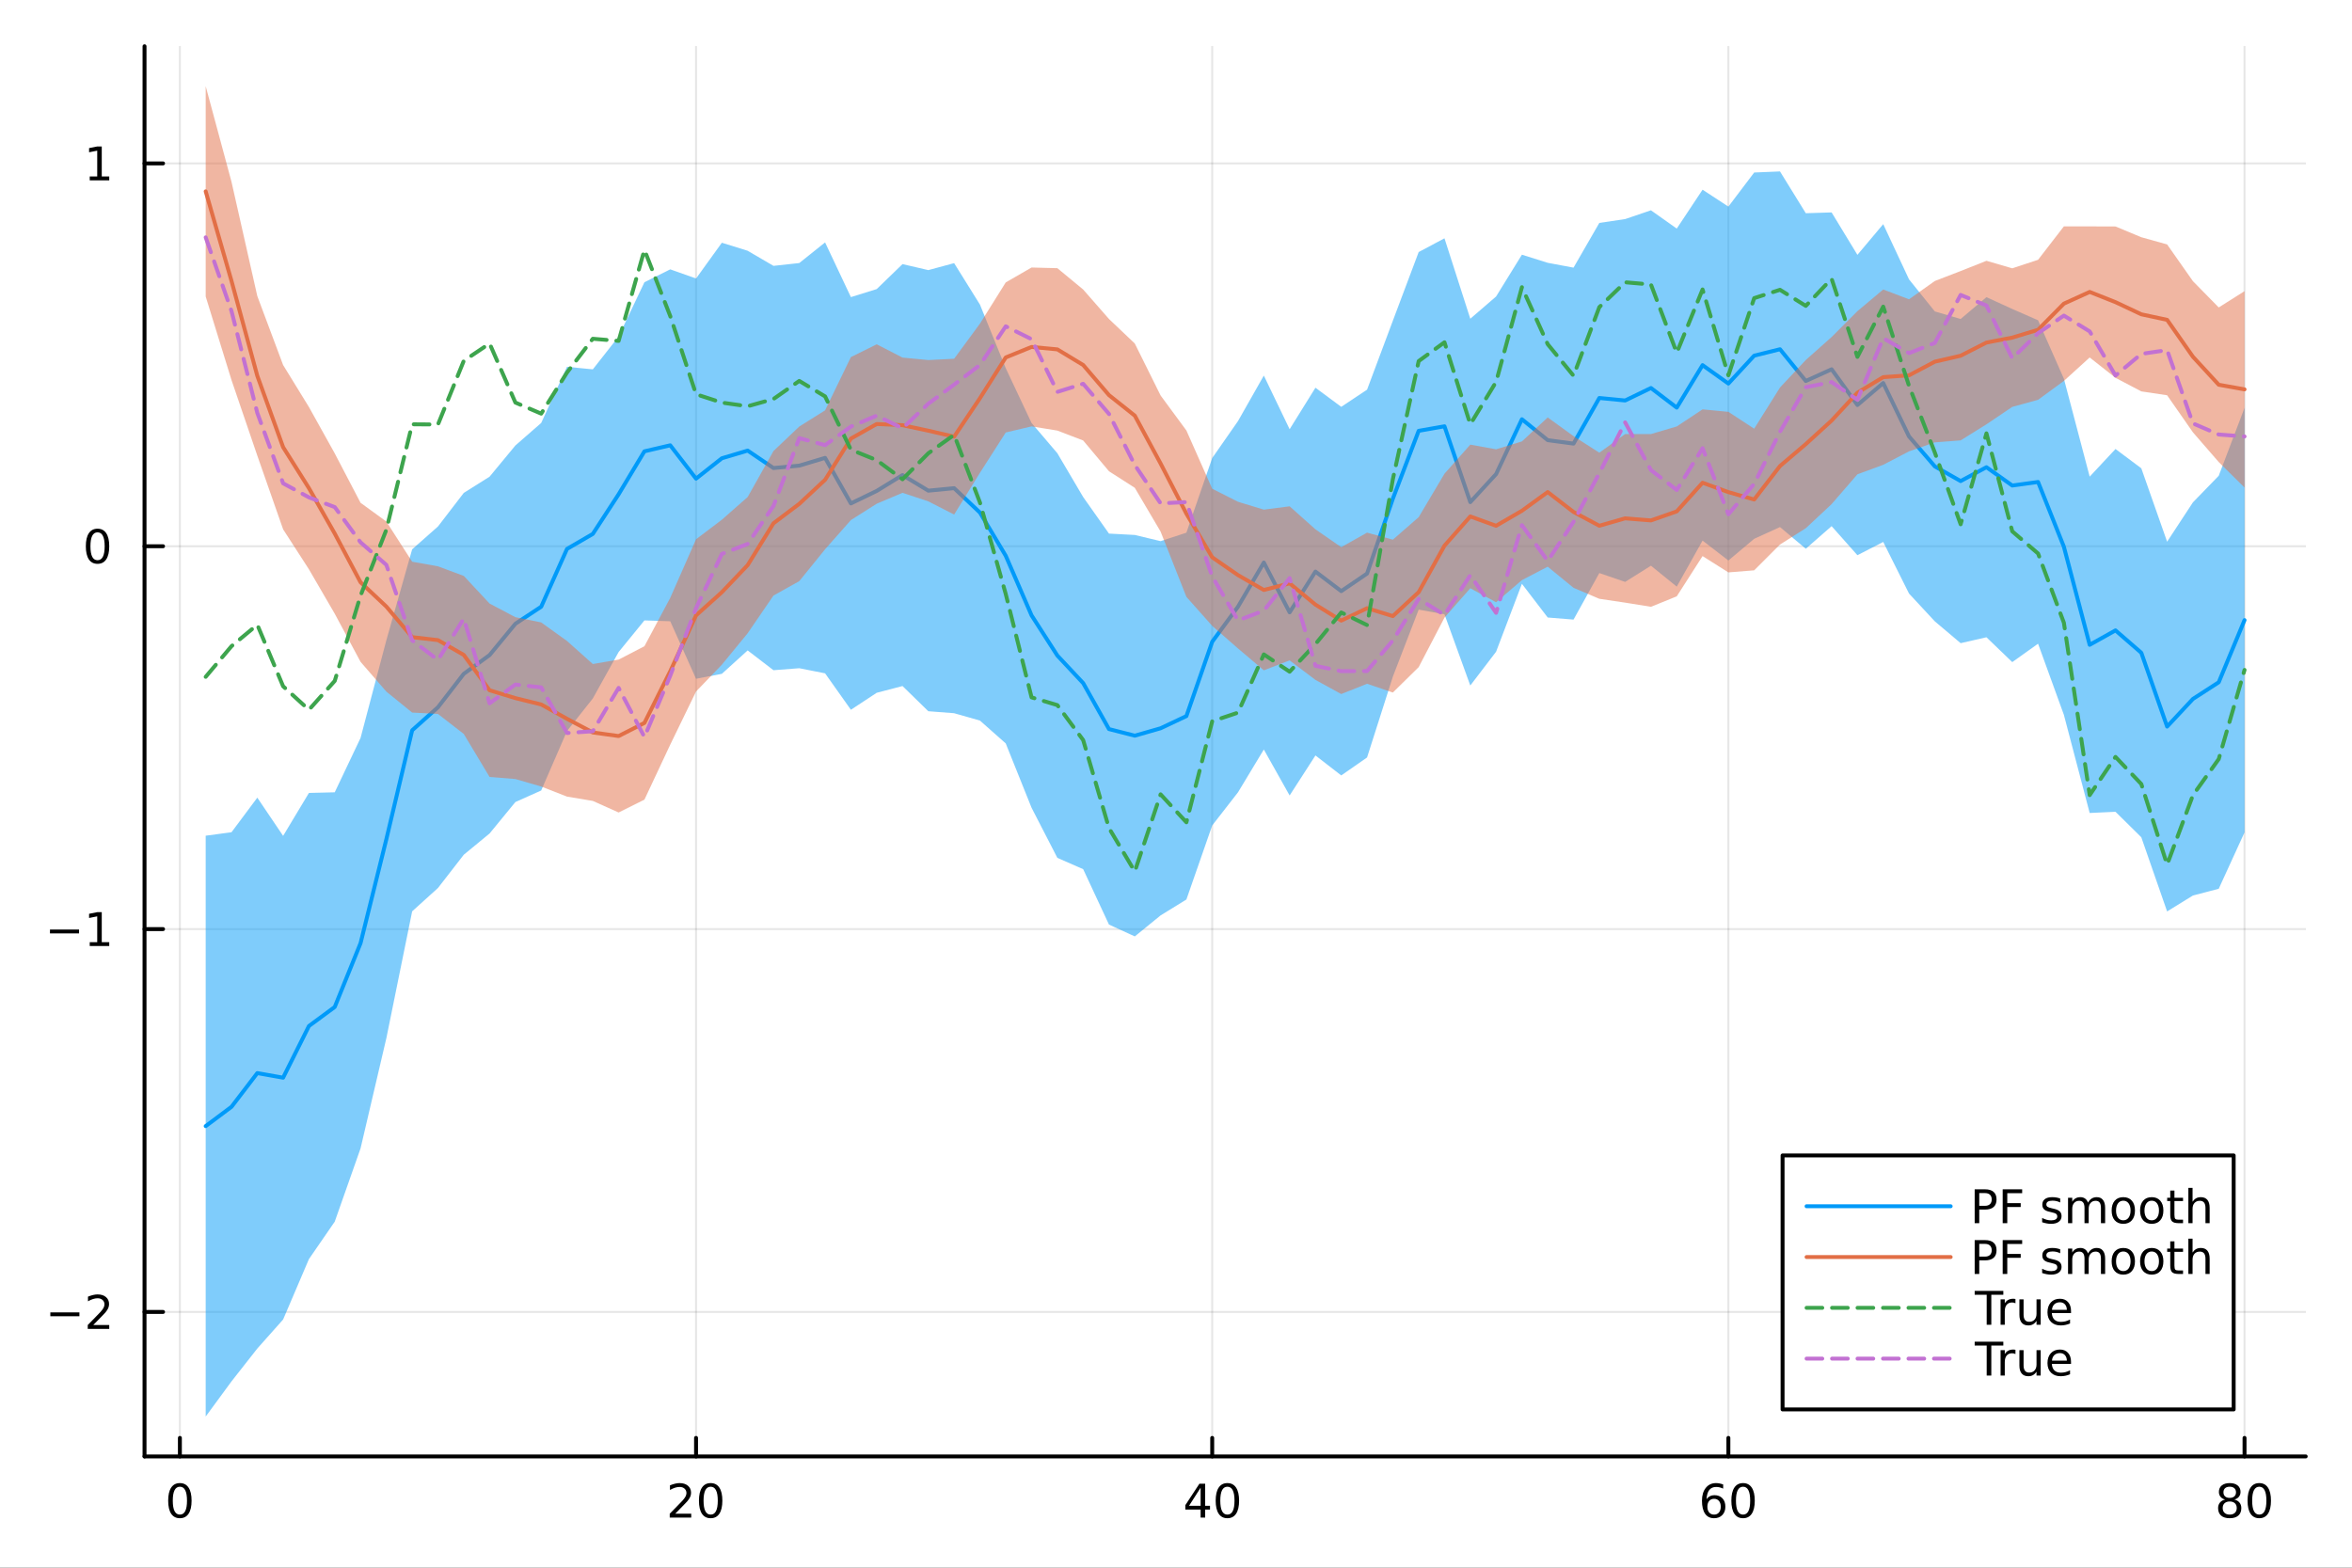 <?xml version="1.0" encoding="utf-8"?>
<svg xmlns="http://www.w3.org/2000/svg" xmlns:xlink="http://www.w3.org/1999/xlink" width="600" height="400" viewBox="0 0 2400 1600">
<rect x="0" y="0" width="2400" height="1600" fill="#333333" stroke="none"/>
<defs>
  <clipPath id="clip490">
    <rect x="0" y="0" width="2400" height="1600"/>
  </clipPath>
</defs>
<path clip-path="url(#clip490)" d="M0 1600 L2400 1600 L2400 0 L0 0  Z" fill="#ffffff" fill-rule="evenodd" fill-opacity="1"/>
<defs>
  <clipPath id="clip491">
    <rect x="480" y="0" width="1681" height="1600"/>
  </clipPath>
</defs>
<path clip-path="url(#clip490)" d="M147.478 1486.45 L2352.76 1486.45 L2352.76 47.244 L147.478 47.244  Z" fill="#ffffff" fill-rule="evenodd" fill-opacity="1"/>
<defs>
  <clipPath id="clip492">
    <rect x="147" y="47" width="2206" height="1440"/>
  </clipPath>
</defs>
<polyline clip-path="url(#clip492)" style="stroke:#000000; stroke-linecap:round; stroke-linejoin:round; stroke-width:2; stroke-opacity:0.1; fill:none" points="183.557,1486.45 183.557,47.244 "/>
<polyline clip-path="url(#clip492)" style="stroke:#000000; stroke-linecap:round; stroke-linejoin:round; stroke-width:2; stroke-opacity:0.1; fill:none" points="710.253,1486.45 710.253,47.244 "/>
<polyline clip-path="url(#clip492)" style="stroke:#000000; stroke-linecap:round; stroke-linejoin:round; stroke-width:2; stroke-opacity:0.1; fill:none" points="1236.95,1486.45 1236.95,47.244 "/>
<polyline clip-path="url(#clip492)" style="stroke:#000000; stroke-linecap:round; stroke-linejoin:round; stroke-width:2; stroke-opacity:0.1; fill:none" points="1763.65,1486.45 1763.65,47.244 "/>
<polyline clip-path="url(#clip492)" style="stroke:#000000; stroke-linecap:round; stroke-linejoin:round; stroke-width:2; stroke-opacity:0.1; fill:none" points="2290.34,1486.45 2290.34,47.244 "/>
<polyline clip-path="url(#clip492)" style="stroke:#000000; stroke-linecap:round; stroke-linejoin:round; stroke-width:2; stroke-opacity:0.1; fill:none" points="147.478,1338.99 2352.76,1338.99 "/>
<polyline clip-path="url(#clip492)" style="stroke:#000000; stroke-linecap:round; stroke-linejoin:round; stroke-width:2; stroke-opacity:0.1; fill:none" points="147.478,948.251 2352.76,948.251 "/>
<polyline clip-path="url(#clip492)" style="stroke:#000000; stroke-linecap:round; stroke-linejoin:round; stroke-width:2; stroke-opacity:0.1; fill:none" points="147.478,557.512 2352.76,557.512 "/>
<polyline clip-path="url(#clip492)" style="stroke:#000000; stroke-linecap:round; stroke-linejoin:round; stroke-width:2; stroke-opacity:0.1; fill:none" points="147.478,166.772 2352.76,166.772 "/>
<polyline clip-path="url(#clip490)" style="stroke:#000000; stroke-linecap:round; stroke-linejoin:round; stroke-width:4; stroke-opacity:1; fill:none" points="147.478,1486.45 2352.76,1486.45 "/>
<polyline clip-path="url(#clip490)" style="stroke:#000000; stroke-linecap:round; stroke-linejoin:round; stroke-width:4; stroke-opacity:1; fill:none" points="183.557,1486.45 183.557,1467.55 "/>
<polyline clip-path="url(#clip490)" style="stroke:#000000; stroke-linecap:round; stroke-linejoin:round; stroke-width:4; stroke-opacity:1; fill:none" points="710.253,1486.45 710.253,1467.55 "/>
<polyline clip-path="url(#clip490)" style="stroke:#000000; stroke-linecap:round; stroke-linejoin:round; stroke-width:4; stroke-opacity:1; fill:none" points="1236.95,1486.45 1236.95,1467.55 "/>
<polyline clip-path="url(#clip490)" style="stroke:#000000; stroke-linecap:round; stroke-linejoin:round; stroke-width:4; stroke-opacity:1; fill:none" points="1763.65,1486.45 1763.65,1467.55 "/>
<polyline clip-path="url(#clip490)" style="stroke:#000000; stroke-linecap:round; stroke-linejoin:round; stroke-width:4; stroke-opacity:1; fill:none" points="2290.34,1486.45 2290.34,1467.55 "/>
<path clip-path="url(#clip490)" d="M183.557 1517.37 Q179.946 1517.37 178.117 1520.93 Q176.311 1524.47 176.311 1531.6 Q176.311 1538.71 178.117 1542.27 Q179.946 1545.82 183.557 1545.82 Q187.191 1545.82 188.996 1542.27 Q190.825 1538.71 190.825 1531.6 Q190.825 1524.47 188.996 1520.93 Q187.191 1517.37 183.557 1517.37 M183.557 1513.66 Q189.367 1513.66 192.422 1518.27 Q195.501 1522.85 195.501 1531.6 Q195.501 1540.33 192.422 1544.94 Q189.367 1549.52 183.557 1549.52 Q177.746 1549.52 174.668 1544.94 Q171.612 1540.33 171.612 1531.6 Q171.612 1522.85 174.668 1518.27 Q177.746 1513.66 183.557 1513.66 Z" fill="#000000" fill-rule="nonzero" fill-opacity="1" /><path clip-path="url(#clip490)" d="M689.026 1544.91 L705.346 1544.91 L705.346 1548.85 L683.401 1548.85 L683.401 1544.91 Q686.063 1542.16 690.647 1537.53 Q695.253 1532.88 696.434 1531.53 Q698.679 1529.01 699.559 1527.27 Q700.461 1525.51 700.461 1523.82 Q700.461 1521.07 698.517 1519.33 Q696.596 1517.6 693.494 1517.6 Q691.295 1517.6 688.841 1518.36 Q686.411 1519.13 683.633 1520.68 L683.633 1515.95 Q686.457 1514.82 688.911 1514.24 Q691.364 1513.66 693.401 1513.66 Q698.772 1513.66 701.966 1516.35 Q705.16 1519.03 705.16 1523.52 Q705.16 1525.65 704.35 1527.57 Q703.563 1529.47 701.457 1532.07 Q700.878 1532.74 697.776 1535.95 Q694.674 1539.15 689.026 1544.91 Z" fill="#000000" fill-rule="nonzero" fill-opacity="1" /><path clip-path="url(#clip490)" d="M725.16 1517.37 Q721.549 1517.37 719.721 1520.93 Q717.915 1524.47 717.915 1531.6 Q717.915 1538.71 719.721 1542.27 Q721.549 1545.82 725.16 1545.82 Q728.795 1545.82 730.6 1542.27 Q732.429 1538.71 732.429 1531.6 Q732.429 1524.47 730.6 1520.93 Q728.795 1517.37 725.16 1517.37 M725.16 1513.66 Q730.971 1513.66 734.026 1518.27 Q737.105 1522.85 737.105 1531.6 Q737.105 1540.33 734.026 1544.94 Q730.971 1549.52 725.16 1549.52 Q719.35 1549.52 716.272 1544.94 Q713.216 1540.33 713.216 1531.6 Q713.216 1522.85 716.272 1518.27 Q719.35 1513.66 725.16 1513.66 Z" fill="#000000" fill-rule="nonzero" fill-opacity="1" /><path clip-path="url(#clip490)" d="M1225.12 1518.36 L1213.32 1536.81 L1225.12 1536.81 L1225.12 1518.36 M1223.89 1514.29 L1229.77 1514.29 L1229.77 1536.81 L1234.7 1536.81 L1234.7 1540.7 L1229.77 1540.7 L1229.77 1548.85 L1225.12 1548.85 L1225.12 1540.7 L1209.52 1540.7 L1209.52 1536.19 L1223.89 1514.29 Z" fill="#000000" fill-rule="nonzero" fill-opacity="1" /><path clip-path="url(#clip490)" d="M1252.44 1517.37 Q1248.82 1517.37 1247 1520.93 Q1245.19 1524.47 1245.19 1531.6 Q1245.19 1538.71 1247 1542.27 Q1248.82 1545.82 1252.44 1545.82 Q1256.07 1545.82 1257.88 1542.27 Q1259.7 1538.71 1259.7 1531.6 Q1259.7 1524.47 1257.88 1520.93 Q1256.07 1517.37 1252.44 1517.37 M1252.44 1513.66 Q1258.25 1513.66 1261.3 1518.27 Q1264.38 1522.85 1264.38 1531.6 Q1264.38 1540.33 1261.3 1544.94 Q1258.25 1549.52 1252.44 1549.52 Q1246.63 1549.52 1243.55 1544.94 Q1240.49 1540.33 1240.49 1531.6 Q1240.49 1522.85 1243.55 1518.27 Q1246.63 1513.66 1252.44 1513.66 Z" fill="#000000" fill-rule="nonzero" fill-opacity="1" /><path clip-path="url(#clip490)" d="M1749.05 1529.7 Q1745.9 1529.7 1744.05 1531.86 Q1742.22 1534.01 1742.22 1537.76 Q1742.22 1541.49 1744.05 1543.66 Q1745.9 1545.82 1749.05 1545.82 Q1752.2 1545.82 1754.03 1543.66 Q1755.88 1541.49 1755.88 1537.76 Q1755.88 1534.01 1754.03 1531.86 Q1752.2 1529.7 1749.05 1529.7 M1758.33 1515.05 L1758.33 1519.31 Q1756.57 1518.48 1754.77 1518.04 Q1752.99 1517.6 1751.23 1517.6 Q1746.6 1517.6 1744.14 1520.72 Q1741.71 1523.85 1741.37 1530.17 Q1742.73 1528.15 1744.79 1527.09 Q1746.85 1526 1749.33 1526 Q1754.54 1526 1757.55 1529.17 Q1760.58 1532.32 1760.58 1537.76 Q1760.58 1543.08 1757.43 1546.3 Q1754.28 1549.52 1749.05 1549.52 Q1743.06 1549.52 1739.88 1544.94 Q1736.71 1540.33 1736.71 1531.6 Q1736.71 1523.41 1740.6 1518.55 Q1744.49 1513.66 1751.04 1513.66 Q1752.8 1513.66 1754.58 1514.01 Q1756.39 1514.36 1758.33 1515.05 Z" fill="#000000" fill-rule="nonzero" fill-opacity="1" /><path clip-path="url(#clip490)" d="M1778.63 1517.37 Q1775.02 1517.37 1773.19 1520.93 Q1771.39 1524.47 1771.39 1531.6 Q1771.39 1538.71 1773.19 1542.27 Q1775.02 1545.82 1778.63 1545.82 Q1782.27 1545.82 1784.07 1542.27 Q1785.9 1538.71 1785.9 1531.6 Q1785.9 1524.47 1784.07 1520.93 Q1782.27 1517.37 1778.63 1517.37 M1778.63 1513.66 Q1784.44 1513.66 1787.5 1518.27 Q1790.58 1522.85 1790.58 1531.6 Q1790.58 1540.33 1787.5 1544.94 Q1784.44 1549.52 1778.63 1549.52 Q1772.82 1549.52 1769.75 1544.94 Q1766.69 1540.33 1766.69 1531.6 Q1766.69 1522.85 1769.75 1518.27 Q1772.82 1513.66 1778.63 1513.66 Z" fill="#000000" fill-rule="nonzero" fill-opacity="1" /><path clip-path="url(#clip490)" d="M2275.22 1532.44 Q2271.88 1532.44 2269.96 1534.22 Q2268.06 1536 2268.06 1539.13 Q2268.06 1542.25 2269.96 1544.03 Q2271.88 1545.82 2275.22 1545.82 Q2278.55 1545.82 2280.47 1544.03 Q2282.39 1542.23 2282.39 1539.13 Q2282.39 1536 2280.47 1534.22 Q2278.57 1532.44 2275.22 1532.44 M2270.54 1530.45 Q2267.53 1529.7 2265.84 1527.64 Q2264.17 1525.58 2264.17 1522.62 Q2264.17 1518.48 2267.11 1516.07 Q2270.08 1513.66 2275.22 1513.66 Q2280.38 1513.66 2283.32 1516.07 Q2286.26 1518.48 2286.26 1522.62 Q2286.26 1525.58 2284.57 1527.64 Q2282.9 1529.7 2279.91 1530.45 Q2283.29 1531.23 2285.17 1533.52 Q2287.07 1535.82 2287.07 1539.13 Q2287.07 1544.15 2283.99 1546.83 Q2280.93 1549.52 2275.22 1549.52 Q2269.5 1549.52 2266.42 1546.83 Q2263.36 1544.15 2263.36 1539.13 Q2263.36 1535.82 2265.26 1533.52 Q2267.16 1531.23 2270.54 1530.45 M2268.83 1523.06 Q2268.83 1525.75 2270.49 1527.25 Q2272.18 1528.76 2275.22 1528.76 Q2278.22 1528.76 2279.91 1527.25 Q2281.63 1525.75 2281.63 1523.06 Q2281.63 1520.38 2279.91 1518.87 Q2278.22 1517.37 2275.22 1517.37 Q2272.18 1517.37 2270.49 1518.87 Q2268.83 1520.38 2268.83 1523.06 Z" fill="#000000" fill-rule="nonzero" fill-opacity="1" /><path clip-path="url(#clip490)" d="M2305.38 1517.37 Q2301.77 1517.37 2299.94 1520.93 Q2298.13 1524.47 2298.13 1531.6 Q2298.13 1538.71 2299.94 1542.27 Q2301.77 1545.82 2305.38 1545.82 Q2309.01 1545.82 2310.82 1542.27 Q2312.65 1538.71 2312.65 1531.6 Q2312.65 1524.47 2310.82 1520.93 Q2309.01 1517.37 2305.38 1517.37 M2305.38 1513.66 Q2311.19 1513.66 2314.24 1518.27 Q2317.32 1522.85 2317.32 1531.6 Q2317.32 1540.33 2314.24 1544.94 Q2311.19 1549.52 2305.38 1549.52 Q2299.57 1549.52 2296.49 1544.94 Q2293.43 1540.33 2293.43 1531.6 Q2293.43 1522.85 2296.49 1518.27 Q2299.57 1513.66 2305.38 1513.66 Z" fill="#000000" fill-rule="nonzero" fill-opacity="1" /><polyline clip-path="url(#clip490)" style="stroke:#000000; stroke-linecap:round; stroke-linejoin:round; stroke-width:4; stroke-opacity:1; fill:none" points="147.478,1486.45 147.478,47.244 "/>
<polyline clip-path="url(#clip490)" style="stroke:#000000; stroke-linecap:round; stroke-linejoin:round; stroke-width:4; stroke-opacity:1; fill:none" points="147.478,1338.99 166.376,1338.99 "/>
<polyline clip-path="url(#clip490)" style="stroke:#000000; stroke-linecap:round; stroke-linejoin:round; stroke-width:4; stroke-opacity:1; fill:none" points="147.478,948.251 166.376,948.251 "/>
<polyline clip-path="url(#clip490)" style="stroke:#000000; stroke-linecap:round; stroke-linejoin:round; stroke-width:4; stroke-opacity:1; fill:none" points="147.478,557.512 166.376,557.512 "/>
<polyline clip-path="url(#clip490)" style="stroke:#000000; stroke-linecap:round; stroke-linejoin:round; stroke-width:4; stroke-opacity:1; fill:none" points="147.478,166.772 166.376,166.772 "/>
<path clip-path="url(#clip490)" d="M51.362 1339.44 L81.038 1339.44 L81.038 1343.38 L51.362 1343.38 L51.362 1339.44 Z" fill="#000000" fill-rule="nonzero" fill-opacity="1" /><path clip-path="url(#clip490)" d="M95.159 1352.34 L111.478 1352.34 L111.478 1356.27 L89.534 1356.27 L89.534 1352.34 Q92.196 1349.58 96.779 1344.95 Q101.385 1340.3 102.566 1338.96 Q104.811 1336.43 105.691 1334.7 Q106.594 1332.94 106.594 1331.25 Q106.594 1328.49 104.649 1326.76 Q102.728 1325.02 99.626 1325.02 Q97.427 1325.02 94.973 1325.78 Q92.543 1326.55 89.765 1328.1 L89.765 1323.38 Q92.589 1322.24 95.043 1321.66 Q97.496 1321.09 99.534 1321.09 Q104.904 1321.09 108.098 1323.77 Q111.293 1326.46 111.293 1330.95 Q111.293 1333.08 110.483 1335 Q109.696 1336.9 107.589 1339.49 Q107.01 1340.16 103.909 1343.38 Q100.807 1346.57 95.159 1352.34 Z" fill="#000000" fill-rule="nonzero" fill-opacity="1" /><path clip-path="url(#clip490)" d="M50.992 948.703 L80.668 948.703 L80.668 952.638 L50.992 952.638 L50.992 948.703 Z" fill="#000000" fill-rule="nonzero" fill-opacity="1" /><path clip-path="url(#clip490)" d="M91.571 961.596 L99.21 961.596 L99.21 935.231 L90.899 936.897 L90.899 932.638 L99.163 930.971 L103.839 930.971 L103.839 961.596 L111.478 961.596 L111.478 965.531 L91.571 965.531 L91.571 961.596 Z" fill="#000000" fill-rule="nonzero" fill-opacity="1" /><path clip-path="url(#clip490)" d="M99.534 543.311 Q95.922 543.311 94.094 546.875 Q92.288 550.417 92.288 557.547 Q92.288 564.653 94.094 568.218 Q95.922 571.76 99.534 571.76 Q103.168 571.76 104.973 568.218 Q106.802 564.653 106.802 557.547 Q106.802 550.417 104.973 546.875 Q103.168 543.311 99.534 543.311 M99.534 539.607 Q105.344 539.607 108.399 544.213 Q111.478 548.797 111.478 557.547 Q111.478 566.273 108.399 570.88 Q105.344 575.463 99.534 575.463 Q93.723 575.463 90.645 570.88 Q87.589 566.273 87.589 557.547 Q87.589 548.797 90.645 544.213 Q93.723 539.607 99.534 539.607 Z" fill="#000000" fill-rule="nonzero" fill-opacity="1" /><path clip-path="url(#clip490)" d="M91.571 180.117 L99.21 180.117 L99.21 153.752 L90.899 155.418 L90.899 151.159 L99.163 149.492 L103.839 149.492 L103.839 180.117 L111.478 180.117 L111.478 184.052 L91.571 184.052 L91.571 180.117 Z" fill="#000000" fill-rule="nonzero" fill-opacity="1" /><path clip-path="url(#clip492)" d="M209.891 1445.72 L236.226 1409.85 L262.561 1376.33 L288.896 1346.7 L315.231 1285.05 L341.566 1246.84 L367.9 1172.08 L394.235 1059.64 L420.57 930.117 L446.905 906.293 L473.24 872.353 L499.574 850.665 L525.909 818.566 L552.244 806.789 L578.579 746.112 L604.914 712.88 L631.249 665.474 L657.583 633.186 L683.918 634.069 L710.253 692.776 L736.588 687.711 L762.923 663.814 L789.258 684.029 L815.592 681.998 L841.927 687.218 L868.262 724.39 L894.597 707.057 L920.932 700.175 L947.266 725.89 L973.601 727.921 L999.936 735.416 L1026.27 758.745 L1052.61 824.398 L1078.94 875.534 L1105.28 887.083 L1131.61 943.626 L1157.95 955.706 L1184.28 934.273 L1210.61 918.042 L1236.95 842.472 L1263.28 808.615 L1289.62 764.948 L1315.95 811.884 L1342.29 771.02 L1368.62 791.408 L1394.96 773.078 L1421.29 690.563 L1447.63 622.19 L1473.96 626.943 L1500.3 699.645 L1526.63 665.143 L1552.97 595.838 L1579.3 630.237 L1605.64 632.36 L1631.97 584.873 L1658.31 593.897 L1684.64 577.375 L1710.98 598.736 L1737.31 551.723 L1763.65 572.065 L1789.98 549.917 L1816.32 537.93 L1842.65 560.046 L1868.99 536.997 L1895.32 566.657 L1921.65 553.099 L1947.99 605.803 L1974.32 634.169 L2000.66 656.422 L2026.99 650.404 L2053.33 675.75 L2079.66 656.956 L2106 729.54 L2132.33 829.741 L2158.67 828.512 L2185 854.509 L2211.34 930.227 L2237.67 913.983 L2264.01 907.079 L2290.34 849.537 L2290.34 416.278 L2264.01 485.572 L2237.67 512.718 L2211.34 552.881 L2185 477.94 L2158.67 458.254 L2132.33 486.467 L2106 386.5 L2079.66 326.865 L2053.33 315.339 L2026.99 303.279 L2000.66 325.551 L1974.32 317.853 L1947.99 285.134 L1921.65 228.772 L1895.32 260.108 L1868.99 216.798 L1842.65 217.612 L1816.32 174.961 L1789.98 176.066 L1763.65 210.856 L1737.31 193.608 L1710.98 233.299 L1684.64 214.63 L1658.31 223.592 L1631.97 227.499 L1605.64 273.156 L1579.3 268.219 L1552.97 259.948 L1526.63 302.603 L1500.3 325.317 L1473.96 243.228 L1447.63 257.248 L1421.29 327.301 L1394.96 397.709 L1368.62 415.22 L1342.29 395.707 L1315.95 438.066 L1289.62 383.313 L1263.28 429.731 L1236.95 467.501 L1210.61 543.658 L1184.28 552.312 L1157.95 545.988 L1131.61 544.584 L1105.28 507.288 L1078.94 462.596 L1052.61 431.676 L1026.27 375.753 L999.936 310.855 L973.601 268.549 L947.266 275.676 L920.932 269.546 L894.597 295.05 L868.262 303.23 L841.927 247.411 L815.592 268.468 L789.258 271.339 L762.923 255.934 L736.588 247.738 L710.253 284.249 L683.918 274.897 L657.583 288.062 L631.249 343.466 L604.914 376.97 L578.579 374.372 L552.244 431.657 L525.909 454.653 L499.574 486.497 L473.24 503.05 L446.905 537.336 L420.57 560.633 L394.235 653.433 L367.9 753.186 L341.566 808.628 L315.231 809.282 L288.896 853.102 L262.561 814.095 L236.226 849.39 L209.891 852.918  Z" fill="#009af9" fill-rule="evenodd" fill-opacity="0.5"/>
<polyline clip-path="url(#clip492)" style="stroke:#009af9; stroke-linecap:round; stroke-linejoin:round; stroke-width:4; stroke-opacity:1; fill:none" points="209.891,1149.32 236.226,1129.62 262.561,1095.21 288.896,1099.9 315.231,1047.17 341.566,1027.74 367.9,962.632 394.235,856.535 420.57,745.375 446.905,721.815 473.24,687.702 499.574,668.581 525.909,636.61 552.244,619.223 578.579,560.242 604.914,544.925 631.249,504.47 657.583,460.624 683.918,454.483 710.253,488.512 736.588,467.725 762.923,459.874 789.258,477.684 815.592,475.233 841.927,467.314 868.262,513.81 894.597,501.053 920.932,484.861 947.266,500.783 973.601,498.235 999.936,523.136 1026.27,567.249 1052.61,628.037 1078.94,669.065 1105.28,697.186 1131.61,744.105 1157.95,750.847 1184.28,743.292 1210.61,730.85 1236.95,654.987 1263.28,619.173 1289.62,574.131 1315.95,624.975 1342.29,583.364 1368.62,603.314 1394.96,585.394 1421.29,508.932 1447.63,439.719 1473.96,435.085 1500.3,512.481 1526.63,483.873 1552.97,427.893 1579.3,449.228 1605.64,452.758 1631.97,406.186 1658.31,408.744 1684.64,396.003 1710.98,416.017 1737.31,372.665 1763.65,391.46 1789.98,362.991 1816.32,356.446 1842.65,388.829 1868.99,376.898 1895.32,413.382 1921.65,390.936 1947.99,445.469 1974.32,476.011 2000.66,490.987 2026.99,476.841 2053.33,495.545 2079.66,491.91 2106,558.02 2132.33,658.104 2158.67,643.383 2185,666.225 2211.34,741.554 2237.67,713.35 2264.01,696.325 2290.34,632.908 "/>
<path clip-path="url(#clip492)" d="M209.891 302.631 L236.226 387.903 L262.561 465.02 L288.896 540.232 L315.231 581.035 L341.566 626.364 L367.9 675.46 L394.235 705.864 L420.57 727.257 L446.905 728.67 L473.24 749.084 L499.574 792.983 L525.909 795.092 L552.244 802.74 L578.579 813.034 L604.914 817.425 L631.249 829.241 L657.583 816.114 L683.918 760.005 L710.253 705.763 L736.588 678.4 L762.923 646.285 L789.258 607.831 L815.592 593.117 L841.927 560.601 L868.262 530.792 L894.597 514.111 L920.932 502.961 L947.266 511.687 L973.601 525.168 L999.936 482.556 L1026.27 441.402 L1052.61 435.181 L1078.94 439.454 L1105.28 449.558 L1131.61 480.972 L1157.95 497.858 L1184.28 542.527 L1210.61 609.16 L1236.95 638.785 L1263.28 661.831 L1289.62 684.136 L1315.95 673.997 L1342.29 693.92 L1368.62 708.345 L1394.96 697.858 L1421.29 706.793 L1447.63 680.875 L1473.96 630.341 L1500.3 600.381 L1526.63 614.672 L1552.97 592.088 L1579.3 578.366 L1605.64 599.924 L1631.97 611.143 L1658.31 615.057 L1684.64 619.307 L1710.98 608.63 L1737.31 567.55 L1763.65 584.188 L1789.98 582.088 L1816.32 555.757 L1842.65 539.106 L1868.99 514.492 L1895.32 484.082 L1921.65 474.38 L1947.99 460.663 L1974.32 451.493 L2000.66 449.454 L2026.99 433.062 L2053.33 415.27 L2079.66 408.045 L2106 388.78 L2132.33 364.833 L2158.67 385.606 L2185 399.448 L2211.34 403.414 L2237.67 441.216 L2264.01 471.565 L2290.34 497.607 L2290.34 297.167 L2264.01 313.777 L2237.67 286.952 L2211.34 249.457 L2185 242.12 L2158.67 231.139 L2132.33 231.048 L2106 231.042 L2079.66 265.152 L2053.33 273.849 L2026.99 266.169 L2000.66 276.633 L1974.32 286.777 L1947.99 305.472 L1921.65 295.45 L1895.32 317.576 L1868.99 343.978 L1842.65 367.421 L1816.32 395.512 L1789.98 437.54 L1763.65 420.332 L1737.31 417.808 L1710.98 435.241 L1684.64 443.009 L1658.31 443.013 L1631.97 462.025 L1605.64 445.13 L1579.3 426.049 L1552.97 450.535 L1526.63 458.56 L1500.3 453.809 L1473.96 483.481 L1447.63 527.813 L1421.29 550.803 L1394.96 543.616 L1368.62 558.439 L1342.29 540.25 L1315.95 516.751 L1289.62 520.138 L1263.28 512.128 L1236.95 498.806 L1210.61 439.373 L1184.28 403.619 L1157.95 350.593 L1131.61 325.562 L1105.28 295.484 L1078.94 273.704 L1052.61 273.03 L1026.27 288.237 L999.936 330.319 L973.601 366.147 L947.266 367.472 L920.932 364.953 L894.597 351.396 L868.262 364.449 L841.927 418.801 L815.592 435.326 L789.258 460.339 L762.923 507.269 L736.588 530.433 L710.253 550.383 L683.918 610.177 L657.583 659.543 L631.249 673.202 L604.914 677.691 L578.579 654.188 L552.244 635.266 L525.909 629.914 L499.574 615.989 L473.24 587.781 L446.905 577.993 L420.57 573.294 L394.235 532.295 L367.9 513.139 L341.566 462.724 L315.231 415.402 L288.896 372.566 L262.561 302.184 L236.226 185.583 L209.891 87.976  Z" fill="#e26f46" fill-rule="evenodd" fill-opacity="0.5"/>
<polyline clip-path="url(#clip492)" style="stroke:#e26f46; stroke-linecap:round; stroke-linejoin:round; stroke-width:4; stroke-opacity:1; fill:none" points="209.891,195.303 236.226,286.743 262.561,383.602 288.896,456.399 315.231,498.218 341.566,544.544 367.9,594.3 394.235,619.079 420.57,650.275 446.905,653.331 473.24,668.433 499.574,704.486 525.909,712.503 552.244,719.003 578.579,733.611 604.914,747.558 631.249,751.222 657.583,737.828 683.918,685.091 710.253,628.073 736.588,604.416 762.923,576.777 789.258,534.085 815.592,514.221 841.927,489.701 868.262,447.621 894.597,432.753 920.932,433.957 947.266,439.579 973.601,445.658 999.936,406.438 1026.27,364.819 1052.61,354.105 1078.94,356.579 1105.28,372.521 1131.61,403.267 1157.95,424.226 1184.28,473.073 1210.61,524.267 1236.95,568.796 1263.28,586.98 1289.62,602.137 1315.95,595.374 1342.29,617.085 1368.62,633.392 1394.96,620.737 1421.29,628.798 1447.63,604.344 1473.96,556.911 1500.3,527.095 1526.63,536.616 1552.97,521.311 1579.3,502.208 1605.64,522.527 1631.97,536.584 1658.31,529.035 1684.64,531.158 1710.98,521.935 1737.31,492.679 1763.65,502.26 1789.98,509.814 1816.32,475.635 1842.65,453.263 1868.99,429.235 1895.32,400.829 1921.65,384.915 1947.99,383.067 1974.32,369.135 2000.66,363.044 2026.99,349.616 2053.33,344.56 2079.66,336.599 2106,309.911 2132.33,297.94 2158.67,308.372 2185,320.784 2211.34,326.435 2237.67,364.084 2264.01,392.671 2290.34,397.387 "/>
<polyline clip-path="url(#clip492)" style="stroke:#3da44d; stroke-linecap:round; stroke-linejoin:round; stroke-width:4; stroke-opacity:1; fill:none" stroke-dasharray="16, 10" points="209.891,690.785 236.226,659.501 262.561,637.615 288.896,700.428 315.231,724.44 341.566,694.963 367.9,607.898 394.235,540.641 420.57,433.036 446.905,433.233 473.24,368.275 499.574,350.571 525.909,410.86 552.244,422.166 578.579,380.218 604.914,345.743 631.249,347.933 657.583,255.043 683.918,322.562 710.253,402.386 736.588,410.906 762.923,414.641 789.258,407.234 815.592,388.782 841.927,404.562 868.262,458.965 894.597,469.627 920.932,489.141 947.266,462.622 973.601,443.81 999.936,512.849 1026.27,606.261 1052.61,711.732 1078.94,719.656 1105.28,755.343 1131.61,845.154 1157.95,889.436 1184.28,810.702 1210.61,839.238 1236.95,736.136 1263.28,727.307 1289.62,667.877 1315.95,685.554 1342.29,657.38 1368.62,625.113 1394.96,637.941 1421.29,489.044 1447.63,368.544 1473.96,349.348 1500.3,433.03 1526.63,389.767 1552.97,293.122 1579.3,351.309 1605.64,383.477 1631.97,313.455 1658.31,288.09 1684.64,290.369 1710.98,360.043 1737.31,295.435 1763.65,383.03 1789.98,304.282 1816.32,295.766 1842.65,312.173 1868.99,284.529 1895.32,364.248 1921.65,312.941 1947.99,393.814 1974.32,461.88 2000.66,535.089 2026.99,442.298 2053.33,542.302 2079.66,564.899 2106,635.583 2132.33,811.505 2158.67,772.511 2185,800.186 2211.34,882.442 2237.67,811.604 2264.01,774.729 2290.34,683.746 "/>
<polyline clip-path="url(#clip492)" style="stroke:#c271d2; stroke-linecap:round; stroke-linejoin:round; stroke-width:4; stroke-opacity:1; fill:none" stroke-dasharray="16, 10" points="209.891,242.262 236.226,317.484 262.561,421.447 288.896,493.28 315.231,507.614 341.566,517.52 367.9,553.512 394.235,576.51 420.57,653.561 446.905,673.53 473.24,631.385 499.574,717.842 525.909,698.643 552.244,701.522 578.579,748.127 604.914,746.318 631.249,702.058 657.583,752.176 683.918,689.646 710.253,620.696 736.588,565.378 762.923,555.153 789.258,516.394 815.592,447.151 841.927,454.317 868.262,435.359 894.597,424.19 920.932,437.147 947.266,412.014 973.601,392.555 999.936,372.514 1026.27,333.06 1052.61,346.15 1078.94,399.979 1105.28,391.71 1131.61,422.441 1157.95,474.578 1184.28,513.744 1210.61,512.429 1236.95,588.361 1263.28,633.224 1289.62,623.2 1315.95,590.036 1342.29,679.509 1368.62,684.982 1394.96,684.885 1421.29,653.614 1447.63,611.276 1473.96,627.585 1500.3,587.085 1526.63,625.47 1552.97,535.979 1579.3,572.455 1605.64,532.611 1631.97,482.846 1658.31,431.091 1684.64,479.762 1710.98,500.091 1737.31,457.414 1763.65,524.877 1789.98,493.869 1816.32,440.679 1842.65,395.174 1868.99,389.954 1895.32,408.026 1921.65,345.083 1947.99,360.402 1974.32,350.029 2000.66,301.014 2026.99,311.786 2053.33,365.697 2079.66,340.077 2106,322.103 2132.33,338.233 2158.67,383.273 2185,361.188 2211.34,357.326 2237.67,432.109 2264.01,443.476 2290.34,445.47 "/>
<path clip-path="url(#clip490)" d="M1818.95 1438.47 L2279.25 1438.47 L2279.25 1179.27 L1818.95 1179.27  Z" fill="#ffffff" fill-rule="evenodd" fill-opacity="1"/>
<polyline clip-path="url(#clip490)" style="stroke:#000000; stroke-linecap:round; stroke-linejoin:round; stroke-width:4; stroke-opacity:1; fill:none" points="1818.95,1438.47 2279.25,1438.47 2279.25,1179.27 1818.95,1179.27 1818.95,1438.47 "/>
<polyline clip-path="url(#clip490)" style="stroke:#009af9; stroke-linecap:round; stroke-linejoin:round; stroke-width:4; stroke-opacity:1; fill:none" points="1843.45,1231.11 1990.47,1231.11 "/>
<path clip-path="url(#clip490)" d="M2019.65 1217.68 L2019.65 1230.66 L2025.53 1230.66 Q2028.8 1230.66 2030.58 1228.97 Q2032.36 1227.28 2032.36 1224.16 Q2032.36 1221.06 2030.58 1219.37 Q2028.8 1217.68 2025.53 1217.68 L2019.65 1217.68 M2014.98 1213.83 L2025.53 1213.83 Q2031.34 1213.83 2034.3 1216.47 Q2037.29 1219.09 2037.29 1224.16 Q2037.29 1229.27 2034.3 1231.89 Q2031.34 1234.51 2025.53 1234.51 L2019.65 1234.51 L2019.65 1248.39 L2014.98 1248.39 L2014.98 1213.83 Z" fill="#000000" fill-rule="nonzero" fill-opacity="1" /><path clip-path="url(#clip490)" d="M2043.56 1213.83 L2063.43 1213.83 L2063.43 1217.77 L2048.24 1217.77 L2048.24 1227.95 L2061.94 1227.95 L2061.94 1231.89 L2048.24 1231.89 L2048.24 1248.39 L2043.56 1248.39 L2043.56 1213.83 Z" fill="#000000" fill-rule="nonzero" fill-opacity="1" /><path clip-path="url(#clip490)" d="M2102.24 1223.23 L2102.24 1227.26 Q2100.44 1226.33 2098.49 1225.87 Q2096.55 1225.41 2094.47 1225.41 Q2091.3 1225.41 2089.7 1226.38 Q2088.12 1227.35 2088.12 1229.3 Q2088.12 1230.78 2089.26 1231.64 Q2090.39 1232.47 2093.82 1233.23 L2095.28 1233.56 Q2099.81 1234.53 2101.71 1236.31 Q2103.63 1238.07 2103.63 1241.24 Q2103.63 1244.85 2100.76 1246.96 Q2097.92 1249.07 2092.92 1249.07 Q2090.83 1249.07 2088.56 1248.65 Q2086.32 1248.26 2083.82 1247.45 L2083.82 1243.05 Q2086.18 1244.27 2088.47 1244.9 Q2090.76 1245.5 2093.01 1245.5 Q2096.02 1245.5 2097.64 1244.48 Q2099.26 1243.44 2099.26 1241.57 Q2099.26 1239.83 2098.08 1238.9 Q2096.92 1237.98 2092.96 1237.12 L2091.48 1236.77 Q2087.52 1235.94 2085.76 1234.23 Q2084 1232.49 2084 1229.48 Q2084 1225.83 2086.6 1223.83 Q2089.19 1221.84 2093.96 1221.84 Q2096.32 1221.84 2098.4 1222.19 Q2100.49 1222.54 2102.24 1223.23 Z" fill="#000000" fill-rule="nonzero" fill-opacity="1" /><path clip-path="url(#clip490)" d="M2130.6 1227.45 Q2132.2 1224.58 2134.42 1223.21 Q2136.64 1221.84 2139.65 1221.84 Q2143.7 1221.84 2145.9 1224.69 Q2148.1 1227.51 2148.1 1232.75 L2148.1 1248.39 L2143.82 1248.39 L2143.82 1232.89 Q2143.82 1229.16 2142.5 1227.35 Q2141.18 1225.55 2138.47 1225.55 Q2135.16 1225.55 2133.24 1227.75 Q2131.32 1229.95 2131.32 1233.74 L2131.32 1248.39 L2127.04 1248.39 L2127.04 1232.89 Q2127.04 1229.14 2125.72 1227.35 Q2124.4 1225.55 2121.64 1225.55 Q2118.38 1225.55 2116.46 1227.77 Q2114.54 1229.97 2114.54 1233.74 L2114.54 1248.39 L2110.25 1248.39 L2110.25 1222.47 L2114.54 1222.47 L2114.54 1226.5 Q2115.99 1224.11 2118.03 1222.98 Q2120.07 1221.84 2122.87 1221.84 Q2125.69 1221.84 2127.66 1223.28 Q2129.65 1224.71 2130.6 1227.45 Z" fill="#000000" fill-rule="nonzero" fill-opacity="1" /><path clip-path="url(#clip490)" d="M2166.64 1225.45 Q2163.22 1225.45 2161.23 1228.14 Q2159.23 1230.8 2159.23 1235.45 Q2159.23 1240.11 2161.2 1242.79 Q2163.19 1245.45 2166.64 1245.45 Q2170.04 1245.45 2172.04 1242.77 Q2174.03 1240.08 2174.03 1235.45 Q2174.03 1230.85 2172.04 1228.16 Q2170.04 1225.45 2166.64 1225.45 M2166.64 1221.84 Q2172.2 1221.84 2175.37 1225.45 Q2178.54 1229.07 2178.54 1235.45 Q2178.54 1241.82 2175.37 1245.45 Q2172.2 1249.07 2166.64 1249.07 Q2161.06 1249.07 2157.89 1245.45 Q2154.74 1241.82 2154.74 1235.45 Q2154.74 1229.07 2157.89 1225.45 Q2161.06 1221.84 2166.64 1221.84 Z" fill="#000000" fill-rule="nonzero" fill-opacity="1" /><path clip-path="url(#clip490)" d="M2195.65 1225.45 Q2192.22 1225.45 2190.23 1228.14 Q2188.24 1230.8 2188.24 1235.45 Q2188.24 1240.11 2190.21 1242.79 Q2192.2 1245.45 2195.65 1245.45 Q2199.05 1245.45 2201.04 1242.77 Q2203.03 1240.08 2203.03 1235.45 Q2203.03 1230.85 2201.04 1228.16 Q2199.05 1225.45 2195.65 1225.45 M2195.65 1221.84 Q2201.2 1221.84 2204.37 1225.45 Q2207.54 1229.07 2207.54 1235.45 Q2207.54 1241.82 2204.37 1245.45 Q2201.2 1249.07 2195.65 1249.07 Q2190.07 1249.07 2186.9 1245.45 Q2183.75 1241.82 2183.75 1235.45 Q2183.75 1229.07 2186.9 1225.45 Q2190.07 1221.84 2195.65 1221.84 Z" fill="#000000" fill-rule="nonzero" fill-opacity="1" /><path clip-path="url(#clip490)" d="M2218.82 1215.11 L2218.82 1222.47 L2227.59 1222.47 L2227.59 1225.78 L2218.82 1225.78 L2218.82 1239.85 Q2218.82 1243.02 2219.67 1243.93 Q2220.55 1244.83 2223.22 1244.83 L2227.59 1244.83 L2227.59 1248.39 L2223.22 1248.39 Q2218.29 1248.39 2216.41 1246.57 Q2214.54 1244.71 2214.54 1239.85 L2214.54 1225.78 L2211.41 1225.78 L2211.41 1222.47 L2214.54 1222.47 L2214.54 1215.11 L2218.82 1215.11 Z" fill="#000000" fill-rule="nonzero" fill-opacity="1" /><path clip-path="url(#clip490)" d="M2254.74 1232.75 L2254.74 1248.39 L2250.48 1248.39 L2250.48 1232.89 Q2250.48 1229.2 2249.05 1227.38 Q2247.61 1225.55 2244.74 1225.55 Q2241.29 1225.55 2239.3 1227.75 Q2237.31 1229.95 2237.31 1233.74 L2237.31 1248.39 L2233.03 1248.39 L2233.03 1212.38 L2237.31 1212.38 L2237.31 1226.5 Q2238.84 1224.16 2240.9 1223 Q2242.98 1221.84 2245.69 1221.84 Q2250.16 1221.84 2252.45 1224.62 Q2254.74 1227.38 2254.74 1232.75 Z" fill="#000000" fill-rule="nonzero" fill-opacity="1" /><polyline clip-path="url(#clip490)" style="stroke:#e26f46; stroke-linecap:round; stroke-linejoin:round; stroke-width:4; stroke-opacity:1; fill:none" points="1843.45,1282.95 1990.47,1282.95 "/>
<path clip-path="url(#clip490)" d="M2019.65 1269.52 L2019.65 1282.5 L2025.53 1282.5 Q2028.8 1282.5 2030.58 1280.81 Q2032.36 1279.12 2032.36 1276 Q2032.36 1272.9 2030.58 1271.21 Q2028.8 1269.52 2025.53 1269.52 L2019.65 1269.52 M2014.98 1265.67 L2025.53 1265.67 Q2031.34 1265.67 2034.3 1268.31 Q2037.29 1270.93 2037.29 1276 Q2037.29 1281.11 2034.3 1283.73 Q2031.34 1286.35 2025.53 1286.35 L2019.65 1286.35 L2019.65 1300.23 L2014.98 1300.23 L2014.98 1265.67 Z" fill="#000000" fill-rule="nonzero" fill-opacity="1" /><path clip-path="url(#clip490)" d="M2043.56 1265.67 L2063.43 1265.67 L2063.43 1269.61 L2048.24 1269.61 L2048.24 1279.79 L2061.94 1279.79 L2061.94 1283.73 L2048.24 1283.73 L2048.24 1300.23 L2043.56 1300.23 L2043.56 1265.67 Z" fill="#000000" fill-rule="nonzero" fill-opacity="1" /><path clip-path="url(#clip490)" d="M2102.24 1275.07 L2102.24 1279.1 Q2100.44 1278.17 2098.49 1277.71 Q2096.55 1277.25 2094.47 1277.25 Q2091.3 1277.25 2089.7 1278.22 Q2088.12 1279.19 2088.12 1281.14 Q2088.12 1282.62 2089.26 1283.48 Q2090.39 1284.31 2093.82 1285.07 L2095.28 1285.4 Q2099.81 1286.37 2101.71 1288.15 Q2103.63 1289.91 2103.63 1293.08 Q2103.63 1296.69 2100.76 1298.8 Q2097.92 1300.91 2092.92 1300.91 Q2090.83 1300.91 2088.56 1300.49 Q2086.32 1300.1 2083.82 1299.29 L2083.82 1294.89 Q2086.18 1296.11 2088.47 1296.74 Q2090.76 1297.34 2093.01 1297.34 Q2096.02 1297.34 2097.64 1296.32 Q2099.26 1295.28 2099.26 1293.41 Q2099.26 1291.67 2098.08 1290.74 Q2096.92 1289.82 2092.96 1288.96 L2091.48 1288.61 Q2087.52 1287.78 2085.76 1286.07 Q2084 1284.33 2084 1281.32 Q2084 1277.67 2086.6 1275.67 Q2089.19 1273.68 2093.96 1273.68 Q2096.32 1273.68 2098.4 1274.03 Q2100.49 1274.38 2102.24 1275.07 Z" fill="#000000" fill-rule="nonzero" fill-opacity="1" /><path clip-path="url(#clip490)" d="M2130.6 1279.29 Q2132.2 1276.42 2134.42 1275.05 Q2136.64 1273.68 2139.65 1273.68 Q2143.7 1273.68 2145.9 1276.53 Q2148.1 1279.35 2148.1 1284.59 L2148.1 1300.23 L2143.82 1300.23 L2143.82 1284.73 Q2143.82 1281 2142.5 1279.19 Q2141.18 1277.39 2138.47 1277.39 Q2135.16 1277.39 2133.24 1279.59 Q2131.32 1281.79 2131.32 1285.58 L2131.32 1300.23 L2127.04 1300.23 L2127.04 1284.73 Q2127.04 1280.98 2125.72 1279.19 Q2124.4 1277.39 2121.64 1277.39 Q2118.38 1277.39 2116.46 1279.61 Q2114.54 1281.81 2114.54 1285.58 L2114.54 1300.23 L2110.25 1300.23 L2110.25 1274.31 L2114.54 1274.31 L2114.54 1278.34 Q2115.99 1275.95 2118.03 1274.82 Q2120.07 1273.68 2122.87 1273.68 Q2125.69 1273.68 2127.66 1275.12 Q2129.65 1276.55 2130.6 1279.29 Z" fill="#000000" fill-rule="nonzero" fill-opacity="1" /><path clip-path="url(#clip490)" d="M2166.64 1277.29 Q2163.22 1277.29 2161.23 1279.98 Q2159.23 1282.64 2159.23 1287.29 Q2159.23 1291.95 2161.2 1294.63 Q2163.19 1297.29 2166.64 1297.29 Q2170.04 1297.29 2172.04 1294.61 Q2174.03 1291.92 2174.03 1287.29 Q2174.03 1282.69 2172.04 1280 Q2170.04 1277.29 2166.64 1277.29 M2166.64 1273.68 Q2172.2 1273.68 2175.37 1277.29 Q2178.54 1280.91 2178.54 1287.29 Q2178.54 1293.66 2175.37 1297.29 Q2172.2 1300.91 2166.64 1300.91 Q2161.06 1300.91 2157.89 1297.29 Q2154.74 1293.66 2154.74 1287.29 Q2154.74 1280.91 2157.89 1277.29 Q2161.06 1273.68 2166.64 1273.68 Z" fill="#000000" fill-rule="nonzero" fill-opacity="1" /><path clip-path="url(#clip490)" d="M2195.65 1277.29 Q2192.22 1277.29 2190.23 1279.98 Q2188.24 1282.64 2188.24 1287.29 Q2188.24 1291.95 2190.21 1294.63 Q2192.2 1297.29 2195.65 1297.29 Q2199.05 1297.29 2201.04 1294.61 Q2203.03 1291.92 2203.03 1287.29 Q2203.03 1282.69 2201.04 1280 Q2199.05 1277.29 2195.65 1277.29 M2195.65 1273.68 Q2201.2 1273.68 2204.37 1277.29 Q2207.54 1280.91 2207.54 1287.29 Q2207.54 1293.66 2204.37 1297.29 Q2201.2 1300.91 2195.65 1300.91 Q2190.07 1300.91 2186.9 1297.29 Q2183.75 1293.66 2183.75 1287.29 Q2183.75 1280.91 2186.9 1277.29 Q2190.07 1273.68 2195.65 1273.68 Z" fill="#000000" fill-rule="nonzero" fill-opacity="1" /><path clip-path="url(#clip490)" d="M2218.82 1266.95 L2218.82 1274.31 L2227.59 1274.31 L2227.59 1277.62 L2218.82 1277.62 L2218.82 1291.69 Q2218.82 1294.86 2219.67 1295.77 Q2220.55 1296.67 2223.22 1296.67 L2227.59 1296.67 L2227.59 1300.23 L2223.22 1300.23 Q2218.29 1300.23 2216.41 1298.41 Q2214.54 1296.55 2214.54 1291.69 L2214.54 1277.62 L2211.41 1277.62 L2211.41 1274.31 L2214.54 1274.31 L2214.54 1266.95 L2218.82 1266.95 Z" fill="#000000" fill-rule="nonzero" fill-opacity="1" /><path clip-path="url(#clip490)" d="M2254.74 1284.59 L2254.74 1300.23 L2250.48 1300.23 L2250.48 1284.73 Q2250.48 1281.04 2249.05 1279.22 Q2247.61 1277.39 2244.74 1277.39 Q2241.29 1277.39 2239.3 1279.59 Q2237.31 1281.79 2237.31 1285.58 L2237.31 1300.23 L2233.03 1300.23 L2233.03 1264.22 L2237.31 1264.22 L2237.31 1278.34 Q2238.84 1276 2240.9 1274.84 Q2242.98 1273.68 2245.69 1273.68 Q2250.16 1273.68 2252.45 1276.46 Q2254.74 1279.22 2254.74 1284.59 Z" fill="#000000" fill-rule="nonzero" fill-opacity="1" /><polyline clip-path="url(#clip490)" style="stroke:#3da44d; stroke-linecap:round; stroke-linejoin:round; stroke-width:4; stroke-opacity:1; fill:none" stroke-dasharray="16, 10" points="1843.45,1334.79 1990.47,1334.79 "/>
<path clip-path="url(#clip490)" d="M2014.98 1317.51 L2044.21 1317.51 L2044.21 1321.45 L2031.94 1321.45 L2031.94 1352.07 L2027.24 1352.07 L2027.24 1321.45 L2014.98 1321.45 L2014.98 1317.51 Z" fill="#000000" fill-rule="nonzero" fill-opacity="1" /><path clip-path="url(#clip490)" d="M2056.6 1330.13 Q2055.88 1329.71 2055.02 1329.53 Q2054.19 1329.32 2053.17 1329.32 Q2049.56 1329.32 2047.62 1331.68 Q2045.69 1334.02 2045.69 1338.42 L2045.69 1352.07 L2041.41 1352.07 L2041.41 1326.15 L2045.69 1326.15 L2045.69 1330.18 Q2047.04 1327.82 2049.19 1326.68 Q2051.34 1325.52 2054.42 1325.52 Q2054.86 1325.52 2055.39 1325.59 Q2055.93 1325.64 2056.57 1325.76 L2056.6 1330.13 Z" fill="#000000" fill-rule="nonzero" fill-opacity="1" /><path clip-path="url(#clip490)" d="M2060.62 1341.84 L2060.62 1326.15 L2064.88 1326.15 L2064.88 1341.68 Q2064.88 1345.36 2066.32 1347.21 Q2067.75 1349.04 2070.62 1349.04 Q2074.07 1349.04 2076.06 1346.84 Q2078.08 1344.64 2078.08 1340.85 L2078.08 1326.15 L2082.34 1326.15 L2082.34 1352.07 L2078.08 1352.07 L2078.08 1348.09 Q2076.53 1350.45 2074.47 1351.61 Q2072.43 1352.75 2069.72 1352.75 Q2065.25 1352.75 2062.94 1349.97 Q2060.62 1347.19 2060.62 1341.84 M2071.34 1325.52 L2071.34 1325.52 Z" fill="#000000" fill-rule="nonzero" fill-opacity="1" /><path clip-path="url(#clip490)" d="M2113.29 1338.05 L2113.29 1340.13 L2093.7 1340.13 Q2093.98 1344.53 2096.34 1346.84 Q2098.73 1349.13 2102.96 1349.13 Q2105.42 1349.13 2107.71 1348.53 Q2110.02 1347.93 2112.29 1346.73 L2112.29 1350.75 Q2110 1351.73 2107.59 1352.24 Q2105.18 1352.75 2102.71 1352.75 Q2096.5 1352.75 2092.87 1349.13 Q2089.26 1345.52 2089.26 1339.37 Q2089.26 1333 2092.68 1329.27 Q2096.13 1325.52 2101.97 1325.52 Q2107.2 1325.52 2110.23 1328.9 Q2113.29 1332.26 2113.29 1338.05 M2109.03 1336.8 Q2108.98 1333.3 2107.06 1331.22 Q2105.16 1329.13 2102.01 1329.13 Q2098.45 1329.13 2096.3 1331.15 Q2094.17 1333.16 2093.84 1336.82 L2109.03 1336.8 Z" fill="#000000" fill-rule="nonzero" fill-opacity="1" /><polyline clip-path="url(#clip490)" style="stroke:#c271d2; stroke-linecap:round; stroke-linejoin:round; stroke-width:4; stroke-opacity:1; fill:none" stroke-dasharray="16, 10" points="1843.45,1386.63 1990.47,1386.63 "/>
<path clip-path="url(#clip490)" d="M2014.98 1369.35 L2044.21 1369.35 L2044.21 1373.29 L2031.94 1373.29 L2031.94 1403.91 L2027.24 1403.91 L2027.24 1373.29 L2014.98 1373.29 L2014.98 1369.35 Z" fill="#000000" fill-rule="nonzero" fill-opacity="1" /><path clip-path="url(#clip490)" d="M2056.6 1381.97 Q2055.88 1381.55 2055.02 1381.37 Q2054.19 1381.16 2053.17 1381.16 Q2049.56 1381.16 2047.62 1383.52 Q2045.69 1385.86 2045.69 1390.26 L2045.69 1403.91 L2041.41 1403.91 L2041.41 1377.99 L2045.69 1377.99 L2045.69 1382.02 Q2047.04 1379.66 2049.19 1378.52 Q2051.34 1377.36 2054.42 1377.36 Q2054.86 1377.36 2055.39 1377.43 Q2055.93 1377.48 2056.57 1377.6 L2056.6 1381.97 Z" fill="#000000" fill-rule="nonzero" fill-opacity="1" /><path clip-path="url(#clip490)" d="M2060.62 1393.68 L2060.62 1377.99 L2064.88 1377.99 L2064.88 1393.52 Q2064.88 1397.2 2066.32 1399.05 Q2067.75 1400.88 2070.62 1400.88 Q2074.07 1400.88 2076.06 1398.68 Q2078.08 1396.48 2078.08 1392.69 L2078.08 1377.99 L2082.34 1377.99 L2082.34 1403.91 L2078.08 1403.91 L2078.08 1399.93 Q2076.53 1402.29 2074.47 1403.45 Q2072.43 1404.59 2069.72 1404.59 Q2065.25 1404.59 2062.94 1401.81 Q2060.62 1399.03 2060.62 1393.68 M2071.34 1377.36 L2071.34 1377.36 Z" fill="#000000" fill-rule="nonzero" fill-opacity="1" /><path clip-path="url(#clip490)" d="M2113.29 1389.89 L2113.29 1391.97 L2093.7 1391.97 Q2093.98 1396.37 2096.34 1398.68 Q2098.73 1400.97 2102.96 1400.97 Q2105.42 1400.97 2107.71 1400.37 Q2110.02 1399.77 2112.29 1398.57 L2112.29 1402.59 Q2110 1403.57 2107.59 1404.08 Q2105.18 1404.59 2102.71 1404.59 Q2096.5 1404.59 2092.87 1400.97 Q2089.26 1397.36 2089.26 1391.21 Q2089.26 1384.84 2092.68 1381.11 Q2096.13 1377.36 2101.97 1377.36 Q2107.2 1377.36 2110.23 1380.74 Q2113.29 1384.1 2113.29 1389.89 M2109.03 1388.64 Q2108.98 1385.14 2107.06 1383.06 Q2105.16 1380.97 2102.01 1380.97 Q2098.45 1380.97 2096.3 1382.99 Q2094.17 1385 2093.84 1388.66 L2109.03 1388.64 Z" fill="#000000" fill-rule="nonzero" fill-opacity="1" /></svg>
